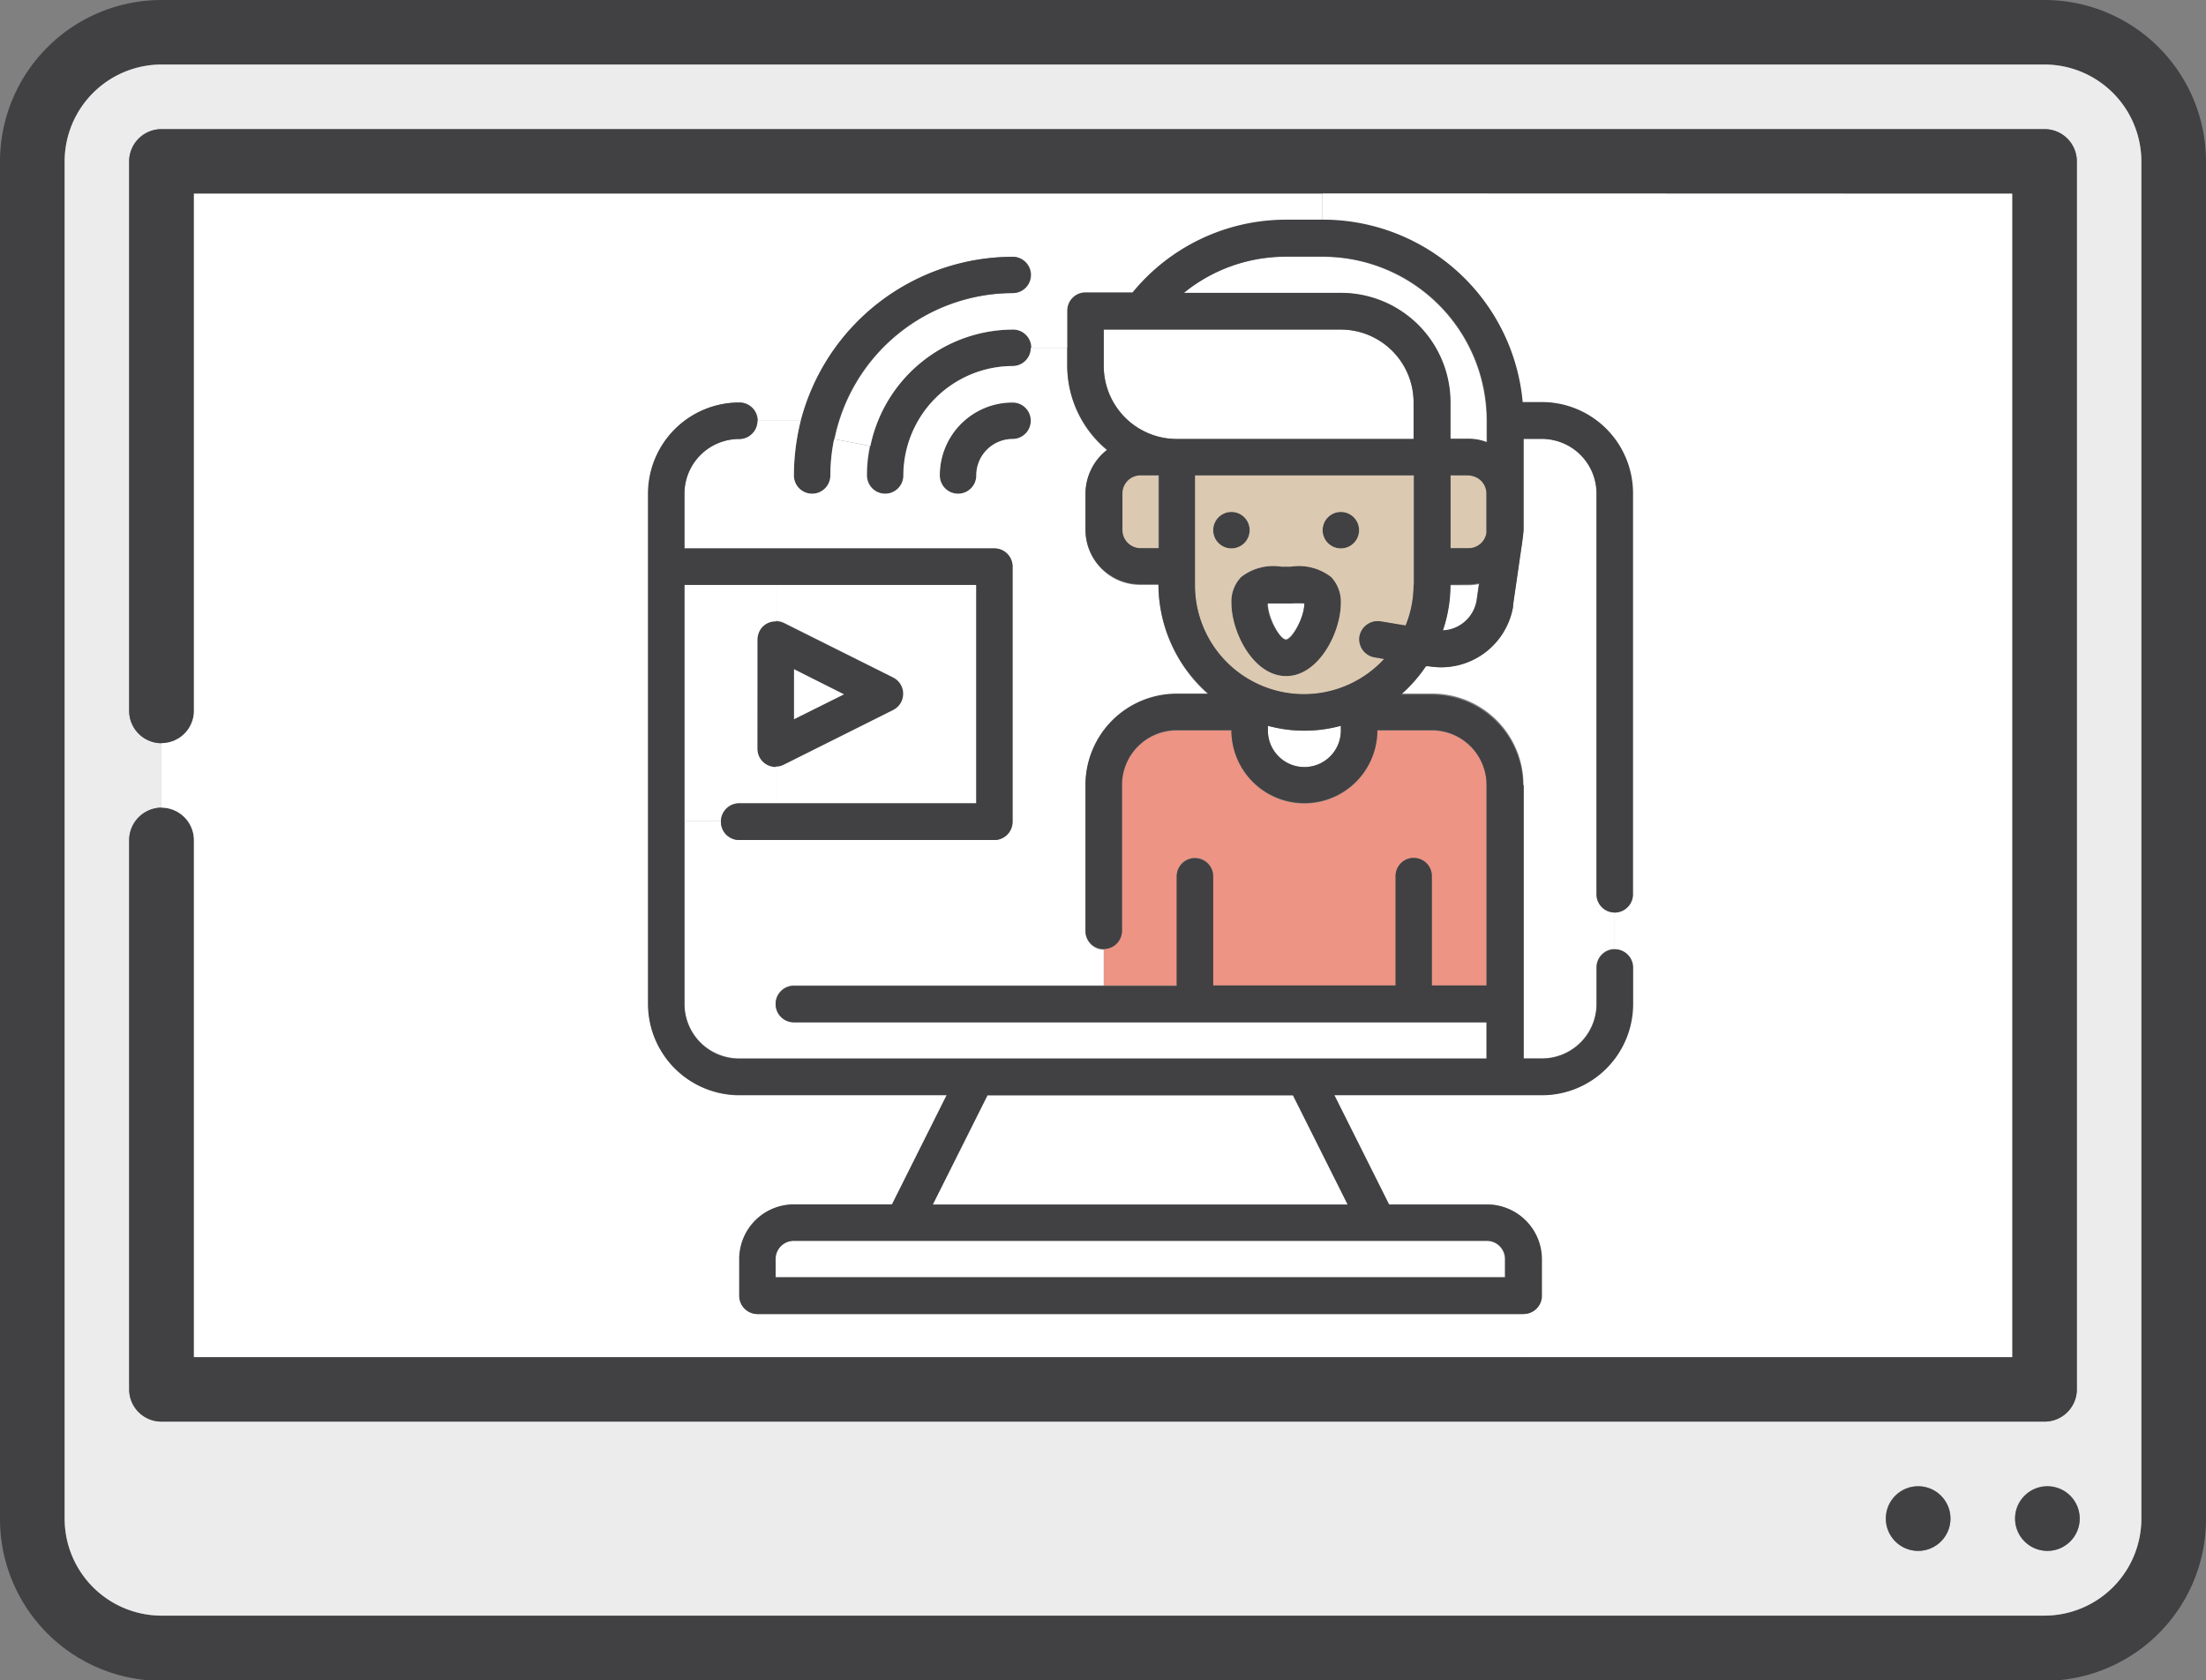 <svg id="圖層_1" data-name="圖層 1" xmlns="http://www.w3.org/2000/svg" viewBox="0 0 193.51 147.4"><rect x="0" y="0" width="193.51" height="147.4" fill="#808080" stroke="none"/><defs><style>.cls-1{fill:#414143;}.cls-2{fill:#ececec;}.cls-3{fill:#fff;}.cls-4{fill:#dbc9b1;}.cls-5{fill:#ed9484;}</style></defs><title>live_16</title><path class="cls-1" d="M745.16,804.71V923.78A14.18,14.18,0,0,1,731,938H565.81a14.19,14.19,0,0,1-14.16-14.17V804.71a14.18,14.18,0,0,1,14.16-14.16H731A14.17,14.17,0,0,1,745.16,804.71Zm-5.67,119.07V804.71a8.51,8.51,0,0,0-8.49-8.5H565.81a8.51,8.51,0,0,0-8.49,8.5V923.78a8.51,8.51,0,0,0,8.49,8.5H731A8.51,8.51,0,0,0,739.49,923.78Z" transform="translate(-551.65 -790.55)"/><path class="cls-2" d="M739.49,804.71V923.78a8.51,8.51,0,0,1-8.49,8.5H565.81a8.51,8.51,0,0,1-8.49-8.5V804.71a8.51,8.51,0,0,1,8.49-8.5H731A8.51,8.51,0,0,1,739.49,804.71Zm-5.66,107.72V804.71a2.83,2.83,0,0,0-2.83-2.83H565.81a2.83,2.83,0,0,0-2.83,2.83v48.2a2.84,2.84,0,0,0,2.83,2.83v5.66a2.86,2.86,0,0,0-2.83,2.84v48.19a2.83,2.83,0,0,0,2.83,2.83H731A2.83,2.83,0,0,0,733.83,912.43Zm.25,11.33a2.84,2.84,0,1,0-2.83,2.84A2.83,2.83,0,0,0,734.08,923.76Zm-11.33,0a2.84,2.84,0,1,0-2.84,2.84A2.84,2.84,0,0,0,722.75,923.76Z" transform="translate(-551.65 -790.55)"/><path class="cls-1" d="M565.81,861.4a2.86,2.86,0,0,1,2.85,2.84V909.6h159.5V807.54H568.66v45.37a2.84,2.84,0,0,1-5.68,0v-48.2a2.83,2.83,0,0,1,2.83-2.83H731a2.83,2.83,0,0,1,2.83,2.83V912.43a2.83,2.83,0,0,1-2.83,2.83H565.81a2.83,2.83,0,0,1-2.83-2.83V864.24A2.86,2.86,0,0,1,565.81,861.4Z" transform="translate(-551.65 -790.55)"/><circle class="cls-1" cx="179.6" cy="133.22" r="2.83"/><path class="cls-3" d="M728.16,807.54V909.6H685.25v-3.78a1.6,1.6,0,0,0,1.6-1.6V901a4.8,4.8,0,0,0-4.8-4.8h-8.6l-4.8-9.59h18.2a8,8,0,0,0,8-8v-3.2a1.6,1.6,0,0,0-1.6-1.6v-3.2a1.6,1.6,0,0,0,1.6-1.6V833.86a8,8,0,0,0-8-8h-1.68a17.59,17.59,0,0,0-17.5-16v-2.34Z" transform="translate(-551.65 -790.55)"/><circle class="cls-1" cx="168.26" cy="133.22" r="2.83"/><path class="cls-3" d="M683.65,901v1.6h-64V901a1.6,1.6,0,0,1,1.6-1.6h60.76A1.6,1.6,0,0,1,683.65,901Z" transform="translate(-551.65 -790.55)"/><path class="cls-4" d="M682.05,833.86v3.08l0,.38a1.59,1.59,0,0,1-1.55,1.34h-1.6v-6.4h1.6A1.6,1.6,0,0,1,682.05,833.86Z" transform="translate(-551.65 -790.55)"/><path class="cls-3" d="M678.19,845.89a12.34,12.34,0,0,0,.66-4h1.6a4.63,4.63,0,0,0,.92-.1l-.2,1.4a3.2,3.2,0,0,1-1.28,2.13A3.07,3.07,0,0,1,678.19,845.89Z" transform="translate(-551.65 -790.55)"/><path class="cls-3" d="M677,849a6.41,6.41,0,0,0,7.37-5.26s0-.1,0-.15l.79-5.45c0-.24.13-1,.13-1.12v-8h1.6a4.8,4.8,0,0,1,4.8,4.8V869a1.6,1.6,0,0,0,1.6,1.6v3.2a1.6,1.6,0,0,0-1.6,1.6v3.2a4.79,4.79,0,0,1-4.8,4.79h-1.6v-24a8,8,0,0,0-8-8H674.5a13,13,0,0,0,2.19-2.49Z" transform="translate(-551.65 -790.55)"/><path class="cls-3" d="M675.65,825.86v3.2H654.87a6.41,6.41,0,0,1-6.4-6.4v-3.2h20.8A6.39,6.39,0,0,1,675.65,825.86Z" transform="translate(-551.65 -790.55)"/><polygon class="cls-3" points="113.42 96.09 118.22 105.67 81.82 105.67 86.62 96.09 113.42 96.09"/><circle class="cls-1" cx="117.62" cy="46.51" r="1.6"/><path class="cls-3" d="M666.07,857.84a3.2,3.2,0,0,1-3.2-3.2v-.42a12.19,12.19,0,0,0,6.4,0v.42A3.2,3.2,0,0,1,666.07,857.84Z" transform="translate(-551.65 -790.55)"/><path class="cls-3" d="M667.67,813.08a14.38,14.38,0,0,1,14.38,14.38v1.9a4.33,4.33,0,0,0-1.6-.3h-1.6v-3.2a9.61,9.61,0,0,0-9.58-9.6H655.45a14.17,14.17,0,0,1,9-3.18Z" transform="translate(-551.65 -790.55)"/><path class="cls-3" d="M664.9,843.46a9.19,9.19,0,0,1,1.17,0c0,1.3-1.1,3.1-1.6,3.17s-1.6-1.87-1.6-3.19c.38,0,.77,0,1.17,0Z" transform="translate(-551.65 -790.55)"/><path class="cls-1" d="M666.07,843.49a9.19,9.19,0,0,0-1.17,0H664c-.4,0-.79,0-1.17,0,0,1.32,1.08,3.12,1.6,3.19S666.05,844.79,666.07,843.49Zm-1.2-3.23a4.62,4.62,0,0,1,3.55.91,3.17,3.17,0,0,1,.85,2.29c0,2.55-1.93,6.4-4.8,6.4s-4.8-3.85-4.8-6.4a3.09,3.09,0,0,1,.85-2.29,4.57,4.57,0,0,1,3.53-.91Z" transform="translate(-551.65 -790.55)"/><circle class="cls-1" cx="108.02" cy="46.51" r="1.6"/><path class="cls-4" d="M659.67,838.66a1.6,1.6,0,1,0-1.6-1.6A1.6,1.6,0,0,0,659.67,838.66Zm4.8,11.2c2.87,0,4.8-3.85,4.8-6.4a3.17,3.17,0,0,0-.85-2.29,4.62,4.62,0,0,0-3.55-.91h-.82a4.57,4.57,0,0,0-3.53.91,3.09,3.09,0,0,0-.85,2.29C659.67,846,661.59,849.86,664.47,849.86Zm4.8-14.4a1.6,1.6,0,1,0,1.6,1.6A1.6,1.6,0,0,0,669.27,835.46Zm3.45,9.61a1.63,1.63,0,0,0-1.82,1.35,1.61,1.61,0,0,0,1.29,1.8l.88.15a9.56,9.56,0,0,1-16.6-6.51v-9.6h19.18v9.6a9.32,9.32,0,0,1-.7,3.58Z" transform="translate(-551.65 -790.55)"/><path class="cls-5" d="M650.07,872.24v-12.8a4.8,4.8,0,0,1,4.8-4.8h4.8a6.4,6.4,0,1,0,12.8,0h4.78a4.8,4.8,0,0,1,4.8,4.8V877h-4.8v-9.6a1.59,1.59,0,1,0-3.18,0V877h-16v-9.6a1.6,1.6,0,0,0-3.2,0V877h-6.4v-3.2A1.6,1.6,0,0,0,650.07,872.24Z" transform="translate(-551.65 -790.55)"/><path class="cls-4" d="M653.27,832.26v6.4h-1.6a1.6,1.6,0,0,1-1.6-1.6v-3.2a1.6,1.6,0,0,1,1.6-1.6Z" transform="translate(-551.65 -790.55)"/><path class="cls-1" d="M634.09,832.26a6.38,6.38,0,0,1,6.38-6.4,1.6,1.6,0,1,1,0,3.2,3.19,3.19,0,0,0-3.18,3.2,1.6,1.6,0,1,1-3.2,0Z" transform="translate(-551.65 -790.55)"/><path class="cls-1" d="M628,829.67a12.82,12.82,0,0,1,12.51-10.21,1.6,1.6,0,1,1,0,3.2,9.61,9.61,0,0,0-9.58,9.6,1.6,1.6,0,0,1-3.2,0A11.68,11.68,0,0,1,628,829.67Z" transform="translate(-551.65 -790.55)"/><path class="cls-3" d="M685.25,909.6H568.66V864.24a2.86,2.86,0,0,0-2.85-2.84v-5.66a2.84,2.84,0,0,0,2.85-2.83V807.54h99v2.34h-3.2A17.41,17.41,0,0,0,651,816.26h-4.08a1.6,1.6,0,0,0-1.6,1.6v3.2h-3.2a1.6,1.6,0,0,0-1.6-1.6A12.82,12.82,0,0,0,628,829.67l-3.14-.6a16,16,0,0,1,15.65-12.81,1.59,1.59,0,1,0,0-3.18,19.22,19.22,0,0,0-18.58,14.38h-3.8a1.59,1.59,0,0,0-1.6-1.6,8,8,0,0,0-8,8v44.78a8,8,0,0,0,8,8h18.2l-4.8,9.59h-8.6a4.8,4.8,0,0,0-4.8,4.8v3.2a1.6,1.6,0,0,0,1.6,1.6h67.16Z" transform="translate(-551.65 -790.55)"/><path class="cls-1" d="M640.47,816.26a16,16,0,0,0-15.65,12.81,15.83,15.83,0,0,0-.33,3.19,1.6,1.6,0,0,1-3.2,0,20,20,0,0,1,.6-4.8,19.22,19.22,0,0,1,18.58-14.38,1.59,1.59,0,1,1,0,3.18Z" transform="translate(-551.65 -790.55)"/><path class="cls-3" d="M642.07,827.46a1.59,1.59,0,0,0-1.6-1.6,6.38,6.38,0,0,0-6.38,6.4,1.6,1.6,0,1,0,3.2,0,3.19,3.19,0,0,1,3.18-3.2A1.6,1.6,0,0,0,642.07,827.46Zm-25.58,36.78h22.38a1.6,1.6,0,0,0,1.6-1.6V840.26a1.59,1.59,0,0,0-1.6-1.6H611.69v-4.8a4.8,4.8,0,0,1,4.8-4.8,1.6,1.6,0,0,0,1.6-1.6h3.8a20,20,0,0,0-.6,4.8,1.6,1.6,0,0,0,3.2,0,15.83,15.83,0,0,1,.33-3.19l3.14.6a11.68,11.68,0,0,0-.27,2.59,1.6,1.6,0,0,0,3.2,0,9.61,9.61,0,0,1,9.58-9.6,1.6,1.6,0,0,0,1.6-1.6h3.2v1.6a9.6,9.6,0,0,0,3.5,7.4,4.87,4.87,0,0,0-1.9,3.8v3.2a4.8,4.8,0,0,0,4.8,4.8h1.6a12.82,12.82,0,0,0,4.37,9.6h-2.77a8,8,0,0,0-8,8v12.8a1.6,1.6,0,0,0,1.6,1.6V877H621.29a1.6,1.6,0,1,0,0,3.2h60.76v3.19H616.49a4.79,4.79,0,0,1-4.8-4.79v-16h3.2A1.6,1.6,0,0,0,616.49,864.24Z" transform="translate(-551.65 -790.55)"/><polygon class="cls-3" points="74.06 60.91 69.64 63.11 69.64 58.69 74.06 60.91"/><path class="cls-1" d="M625.71,851.46l-4.42-2.22v4.42Zm-7.62-4.8a1.77,1.77,0,0,1,.17-.72,1.56,1.56,0,0,1,1.43-.88,1.68,1.68,0,0,1,.72.16L630,850a1.6,1.6,0,0,1,0,2.85l-9.6,4.8a1.5,1.5,0,0,1-.72.17,1.6,1.6,0,0,1-1.6-1.6Z" transform="translate(-551.65 -790.55)"/><path class="cls-3" d="M619.69,841.86h17.6V861h-17.6v-3.2a1.5,1.5,0,0,0,.72-.17l9.6-4.8a1.6,1.6,0,0,0,0-2.85l-9.6-4.8a1.68,1.68,0,0,0-.72-.16Z" transform="translate(-551.65 -790.55)"/><path class="cls-3" d="M611.69,841.86h8v3.2a1.56,1.56,0,0,0-1.43.88,1.77,1.77,0,0,0-.17.72v9.58a1.6,1.6,0,0,0,1.6,1.6V861h-3.2a1.6,1.6,0,0,0-1.6,1.6h-3.2Z" transform="translate(-551.65 -790.55)"/><path class="cls-1" d="M665.07,886.63h-26.8l-4.8,9.59h36.4Zm10.58-60.77a6.39,6.39,0,0,0-6.38-6.4h-20.8v3.2a6.41,6.41,0,0,0,6.4,6.4h20.78Zm-6.38,28.36a12.19,12.19,0,0,1-6.4,0v.42a3.2,3.2,0,1,0,6.4,0ZM619.69,901v1.6h64V901a1.6,1.6,0,0,0-1.6-1.6H621.29A1.6,1.6,0,0,0,619.69,901Zm56-59.16v-9.6H656.47v9.6a9.56,9.56,0,0,0,16.6,6.51l-.88-.15a1.61,1.61,0,0,1-1.29-1.8,1.63,1.63,0,0,1,1.82-1.35l2.23.37A9.32,9.32,0,0,0,675.65,841.86Zm3.2,0a12.34,12.34,0,0,1-.66,4,3.07,3.07,0,0,0,1.7-.6,3.2,3.2,0,0,0,1.28-2.13l.2-1.4a4.63,4.63,0,0,1-.92.1Zm-27.18-9.6a1.6,1.6,0,0,0-1.6,1.6v3.2a1.6,1.6,0,0,0,1.6,1.6h1.6v-6.4Zm28.78,0h-1.6v6.4h1.6a1.59,1.59,0,0,0,1.55-1.34l0-.38v-3.08A1.6,1.6,0,0,0,680.45,832.26Zm-11.18-16a9.61,9.61,0,0,1,9.58,9.6v3.2h1.6a4.33,4.33,0,0,1,1.6.3v-1.9a14.38,14.38,0,0,0-14.38-14.38h-3.2a14.17,14.17,0,0,0-9,3.18Zm16,43.18v24h1.6a4.79,4.79,0,0,0,4.8-4.79v-3.2a1.6,1.6,0,0,1,3.2,0v3.2a8,8,0,0,1-8,8h-18.2l4.8,9.59h8.6a4.8,4.8,0,0,1,4.8,4.8v3.2a1.6,1.6,0,0,1-1.6,1.6H618.09a1.6,1.6,0,0,1-1.6-1.6V901a4.8,4.8,0,0,1,4.8-4.8h8.6l4.8-9.59h-18.2a8,8,0,0,1-8-8V833.86a8,8,0,0,1,8-8,1.6,1.6,0,1,1,0,3.2,4.8,4.8,0,0,0-4.8,4.8v4.8h27.18a1.59,1.59,0,0,1,1.6,1.6v22.38a1.6,1.6,0,0,1-1.6,1.6H616.49a1.6,1.6,0,0,1,0-3.2h20.8V841.86h-25.6v36.78a4.79,4.79,0,0,0,4.8,4.79h65.56v-3.19H621.29a1.6,1.6,0,1,1,0-3.2h33.58v-9.6a1.6,1.6,0,0,1,3.2,0V877h16v-9.6a1.59,1.59,0,1,1,3.18,0V877h4.8v-17.6a4.8,4.8,0,0,0-4.8-4.8h-4.78a6.4,6.4,0,1,1-12.8,0h-4.8a4.8,4.8,0,0,0-4.8,4.8v12.8a1.6,1.6,0,0,1-3.2,0v-12.8a8,8,0,0,1,8-8h2.77a12.82,12.82,0,0,1-4.37-9.6h-1.6a4.8,4.8,0,0,1-4.8-4.8v-3.2a4.87,4.87,0,0,1,1.9-3.8,9.6,9.6,0,0,1-3.5-7.4v-4.8a1.6,1.6,0,0,1,1.6-1.6H651a17.41,17.41,0,0,1,13.52-6.38h3.2a17.59,17.59,0,0,1,17.5,16h1.68a8,8,0,0,1,8,8V869a1.6,1.6,0,0,1-3.2,0V833.86a4.8,4.8,0,0,0-4.8-4.8h-1.6v8c0,.08-.08.88-.13,1.12l-.79,5.45s0,.1,0,.15A6.41,6.41,0,0,1,677,849l-.26,0a13,13,0,0,1-2.19,2.49h2.75A8,8,0,0,1,685.25,859.44Z" transform="translate(-551.65 -790.55)"/></svg>